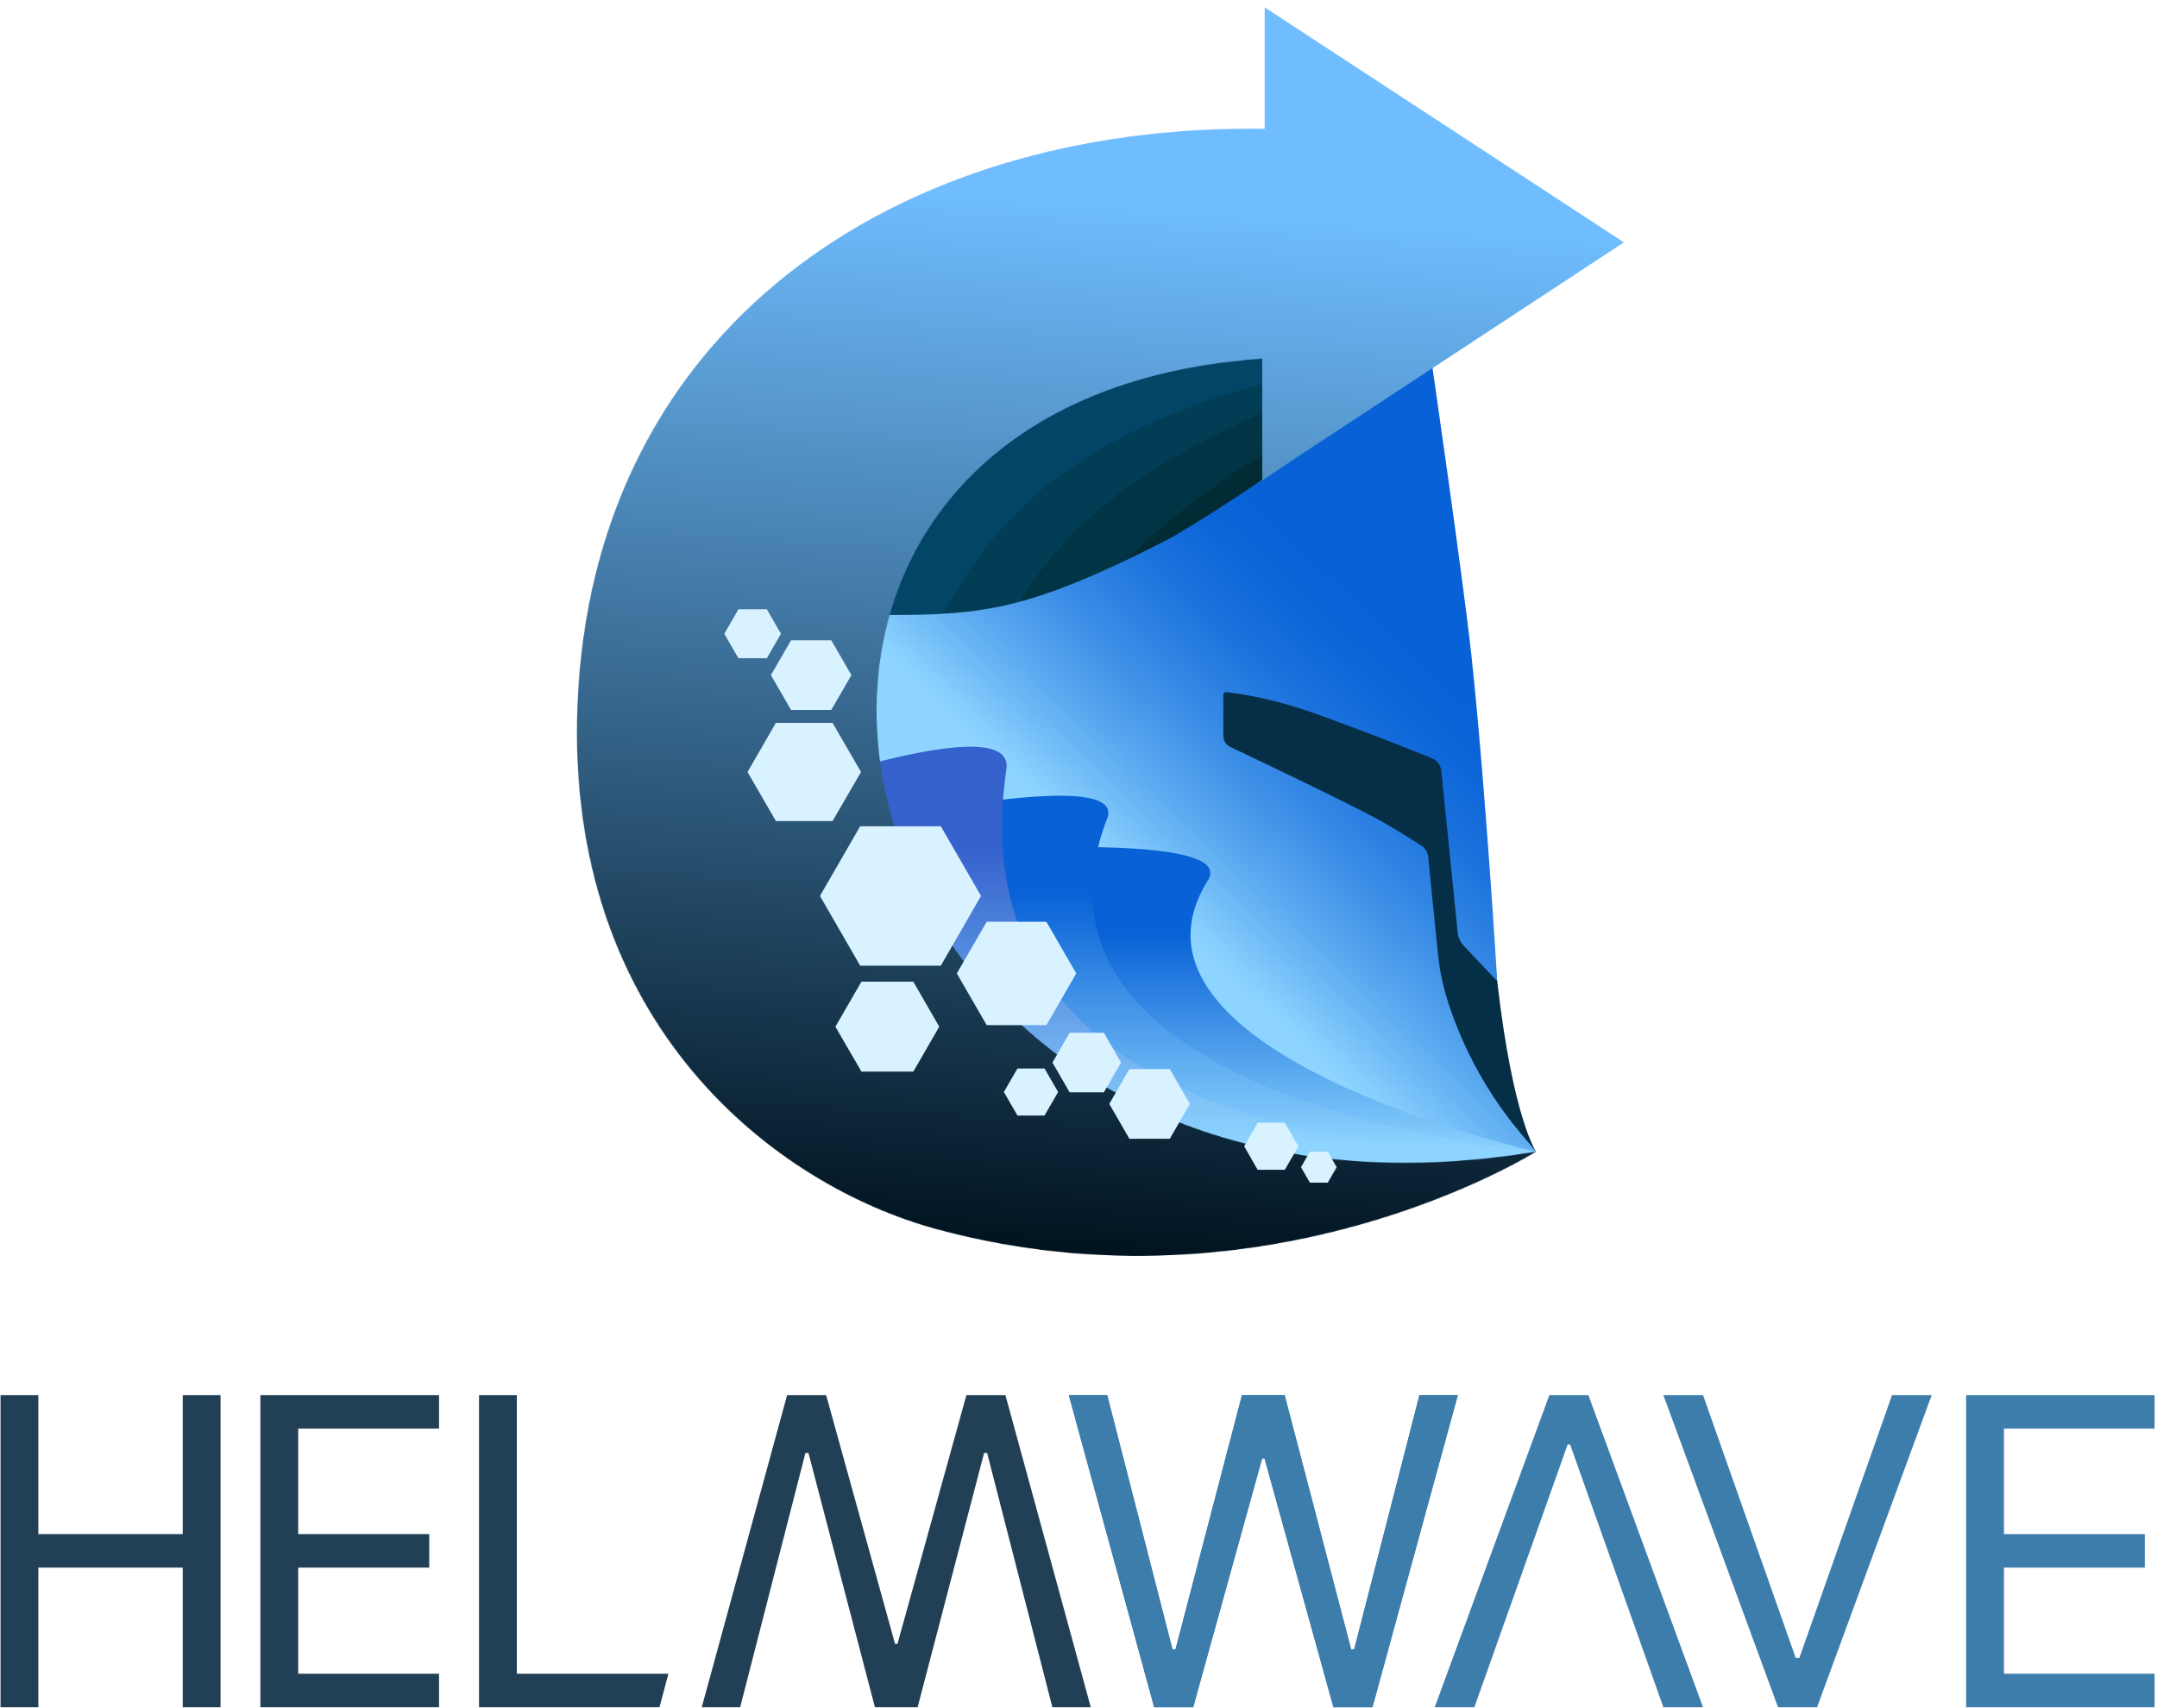 <svg viewBox="0 0 3206 2539" fill="none" xmlns="http://www.w3.org/2000/svg">
<g clip-path="url(#clip0_3_32)">
<path d="M1715.47 2538.04L1588.58 2074H1645.68L1742.66 2451.94H1747.19L1845.98 2074H1909.42L2008.22 2451.94H2012.75L2109.72 2074H2166.82L2039.94 2538.04H1981.93L1879.52 2168.26H1875.89L1773.48 2538.04H1715.47Z" fill="#3D7DAB"/>
<path d="M2191.37 2538.04H2132.46L2302.85 2074H2360.86L2531.25 2538.04H2472.33L2333.67 2147.41H2330.04L2191.37 2538.04Z" fill="#3D7DAB"/>
<path d="M2531.25 2074L2669.01 2464.63H2674.45L2812.21 2074H2871.12L2700.73 2538.04H2642.73L2472.34 2074H2531.25Z" fill="#3D7DAB"/>
<path d="M2922.32 2538.04V2306.02V2074H3202.38V2123.85H2978.51V2280.64H3187.87V2330.49H2978.51V2488.19H3202.38V2538.04H2922.32Z" fill="#3D7DAB"/>
<path d="M1715.47 2538.04L1588.58 2074H1645.68L1742.66 2451.94H1747.19L1845.98 2074H1909.42L2008.22 2451.94H2012.75L2109.72 2074H2166.82L2039.94 2538.04H1981.93L1879.52 2168.26H1875.89L1773.48 2538.04H1715.47Z" fill="#3D7DAB"/>
<path d="M1494.38 2074L1621.27 2538.04L1564.17 2538.04L1467.19 2160.1L1462.66 2160.1L1363.87 2538.04L1300.43 2538.04L1201.64 2160.1L1197.1 2160.1L1100.13 2538.04L1043.03 2538.04L1169.91 2074L1227.92 2074L1330.33 2443.78L1333.96 2443.78L1436.38 2074L1494.38 2074Z" fill="#224055"/>
<path d="M768.193 2488.19V2074H712V2538.04L980.203 2538.08L993.5 2488.19H768.193Z" fill="#224055"/>
<path fill-rule="evenodd" clip-rule="evenodd" d="M387 2538.04V2074H652.556V2123.85H443.193V2280.64H638V2330.49H443.193V2488.19H652.556V2538.04H387Z" fill="#224055"/>
<path d="M0.807 2538.04V2074H57V2280.64H271.621V2074H327.814V2538.04H271.621V2330.49H57V2538.04H0.807Z" fill="#224055"/>
<path d="M2125.53 525.41L1875.97 713.674L1688.12 848.869C1667.42 863.631 1645.98 877.336 1623.89 889.934L1579.88 914.993C1508.65 955.637 1431.14 984.106 1350.54 999.227L1154.05 1036.29L1084.97 636.81L1445.94 433.385L2125.53 525.41Z" fill="#012B35"/>
<path d="M2117.95 552.365C2117.95 552.365 1886.29 643.759 1714.66 794.328C1526.6 959.427 1557.13 1147.48 1557.13 1147.48L1330.74 1089.99L1526.6 594.693L2021.92 460.129L2117.95 552.365Z" fill="#013444"/>
<path d="M2102.58 533.202C2102.58 533.202 1798.05 613.014 1626.42 763.582C1438.14 928.681 1461.31 1101.57 1461.31 1101.57L1234.71 1043.87L1430.56 548.575L2014.13 487.084L2102.58 533.202Z" fill="#013E56"/>
<path d="M1979.59 548.575C1979.59 548.575 1709.6 586.059 1537.97 736.627C1349.9 901.726 1334.53 1139.9 1334.53 1139.9L1111.72 1059.24L1307.57 563.947L1891.35 502.457L1979.59 548.575Z" fill="#024566"/>
<path d="M2225.35 1458.51C2248.52 1662.15 2283.06 1712.06 2283.06 1712.06L1564.92 1520L1603.25 993.963L1910.51 867.19L2117.95 951.635C2117.95 951.635 2208.51 1308.58 2225.35 1458.51Z" fill="#052E47"/>
<path d="M2225.35 1458.51C2225.35 1458.51 2208.3 1173.17 2187.03 974.8C2174.81 861.083 2125.53 521.62 2125.53 521.62L2106.37 556.156L1875.97 713.674C1875.97 713.674 1771.31 783.588 1734.24 802.751C1549.55 897.936 1476.05 909.097 1384.44 913.309C1339.37 915.414 1203.96 913.309 1203.96 913.309L1165.84 791.801C1152.37 869.086 1161.63 928.681 1161.63 928.681L1184.8 978.59L1150.26 1020.92L1203.96 1186.02L1180.8 1331.95L1046.43 1508.42L1127.09 1612.24L1265.46 1658.15L1441.94 1688.89L1587.88 1731.22L1768.36 1754.18H2037.29L2283.06 1712.06L2258.21 1682.37C2211.26 1625.8 2175.46 1560.84 2152.7 1490.94C2144.87 1466.86 2139.65 1442.01 2137.11 1416.82L2122.79 1274.25C2122.48 1270.68 2121.35 1267.22 2119.49 1264.15C2117.63 1261.09 2115.08 1258.49 2112.05 1256.56C2096.26 1246.67 2065.51 1227.5 2052.67 1220.55C1997.91 1190.44 1828.59 1110.42 1828.59 1110.42C1825.51 1108.92 1822.9 1106.59 1821.08 1103.68C1819.25 1100.78 1818.28 1097.42 1818.27 1093.99V1032.92C1818.27 1032.36 1818.38 1031.8 1818.61 1031.29C1818.84 1030.77 1819.17 1030.31 1819.59 1029.93C1820.01 1029.55 1820.5 1029.27 1821.03 1029.09C1821.57 1028.92 1822.13 1028.86 1822.69 1028.92C1869.66 1034.4 1915.36 1046.4 1959.79 1062.61C2056.46 1097.57 2128.69 1127.47 2128.69 1127.47C2132.34 1128.97 2135.52 1131.42 2137.89 1134.57C2140.26 1137.72 2141.74 1141.45 2142.17 1145.37L2166.6 1386.07C2167.29 1393.3 2170.32 1400.1 2175.23 1405.45C2187.45 1418.92 2225.35 1458.51 2225.35 1458.51Z" fill="url(#paint0_linear_3_32)"/>
<path d="M2283.06 1712.06C2283.06 1712.06 1634 1566.12 1795.32 1308.79C1806.9 1290.26 1790.26 1277.83 1755.3 1270.25C1604.09 1236.77 1111.72 1289.62 1111.72 1289.62L1280.83 1712.06C1280.83 1712.06 1638.21 1811.03 1925.89 1784.92C2179.23 1761.97 2283.06 1712.06 2283.06 1712.06Z" fill="url(#paint1_linear_3_32)"/>
<path d="M2283.06 1712.06C2283.06 1712.06 1481.95 1641.72 1645.58 1216.76C1683.91 1116.73 1073.39 1270.46 1073.39 1270.46L1280.83 1712.06C1280.83 1712.06 1638.21 1811.03 1925.89 1784.92C2179.23 1761.97 2283.06 1712.06 2283.06 1712.06Z" fill="url(#paint2_linear_3_32)"/>
<path d="M2283.06 1712.06C2283.06 1712.06 1405.5 1753.54 1495.85 1143.69C1511.22 1040.08 1065.6 1208.97 1065.6 1208.97L1280.83 1712.06C1280.83 1712.06 1622.84 1815.03 1910.51 1788.71C2163.86 1765.76 2283.06 1712.06 2283.06 1712.06Z" fill="url(#paint3_linear_3_32)"/>
<mask id="mask0_3_32" style="mask-type:luminance" maskUnits="userSpaceOnUse" x="857" y="10" width="1557" height="1857">
<path d="M2283.06 1712.06C1215.54 1888.74 931.239 598.484 1875.97 533.202V713.674L2413.63 360.311L1879.77 10.95V191.422C1326.74 183.841 880.695 491.296 858.372 1047.66C839.208 1523.8 1153.63 1762.6 1392.02 1827.25C1887.56 1961.6 2283.06 1712.06 2283.06 1712.06Z" fill="white"/>
</mask>
<g mask="url(#mask0_3_32)">
<mask id="mask1_3_32" style="mask-type:luminance" maskUnits="userSpaceOnUse" x="847" y="0" width="1578" height="1878">
<path d="M2424.16 0.421H847V1877.47H2424.16V0.421Z" fill="white"/>
</mask>
<g mask="url(#mask1_3_32)">
<rect x="847" width="1577.96" height="1878.08" fill="url(#paint4_linear_3_32)"/>
</g>
</g>
<path d="M1973.48 1712.06H1946.95L1933.68 1735.22L1946.95 1758.18H1973.48L1986.75 1735.22L1973.48 1712.06Z" fill="#D9F2FF"/>
<path d="M1398.34 1228.34H1278.51L1218.7 1331.95L1278.51 1435.56H1398.34L1458.15 1331.95L1398.34 1228.34Z" fill="#D9F2FF"/>
<path d="M1237.45 1074.62H1153.21L1111.09 1147.69L1153.21 1220.55H1237.45L1279.78 1147.69L1237.45 1074.62Z" fill="#D9F2FF"/>
<path d="M1235.55 951.846H1175.74L1145.84 1003.65L1175.74 1055.45H1235.55L1265.46 1003.65L1235.55 951.846Z" fill="#D9F2FF"/>
<path d="M1555.24 1370.28H1466.58L1422.14 1447.14L1466.58 1524.01H1555.24L1599.67 1447.14L1555.24 1370.28Z" fill="#D9F2FF"/>
<path d="M1357.49 1459.36H1280.41L1241.66 1526.32L1280.41 1593.08H1357.49L1396.03 1526.32L1357.49 1459.36Z" fill="#D9F2FF"/>
<path d="M1552.5 1588.45H1512.27L1492.06 1623.4L1512.27 1658.36H1552.5L1572.72 1623.4L1552.5 1588.45Z" fill="#D9F2FF"/>
<path d="M1640.74 1535.38H1589.77L1564.29 1579.6L1589.77 1623.82H1640.74L1666.22 1579.6L1640.74 1535.38Z" fill="#D9F2FF"/>
<path d="M1738.67 1589.29H1678.65L1648.74 1641.09L1678.65 1692.9H1738.67L1768.57 1641.09L1738.67 1589.29Z" fill="#D9F2FF"/>
<path d="M1139.73 905.728H1097.61L1076.55 942.159L1097.61 978.59H1139.73L1160.79 942.159L1139.73 905.728Z" fill="#D9F2FF"/>
<path d="M1909.67 1669.1H1869.24L1849.23 1704.06L1869.24 1739.01H1909.67L1929.89 1704.06L1909.67 1669.1Z" fill="#D9F2FF"/>
</g>
<defs>
<linearGradient id="paint0_linear_3_32" x1="1393.58" y1="1604.05" x2="2237.5" y2="705.626" gradientUnits="userSpaceOnUse">
<stop offset="0.33" stop-color="#8DD4FF"/>
<stop offset="0.34" stop-color="#89D1FE"/>
<stop offset="0.44" stop-color="#5BA9F0"/>
<stop offset="0.54" stop-color="#378AE5"/>
<stop offset="0.63" stop-color="#1D73DD"/>
<stop offset="0.71" stop-color="#0D66D8"/>
<stop offset="0.77" stop-color="#0861D6"/>
</linearGradient>
<linearGradient id="paint1_linear_3_32" x1="1697.39" y1="1803.01" x2="1697.39" y2="1272.71" gradientUnits="userSpaceOnUse">
<stop offset="0.16" stop-color="#8DD4FF"/>
<stop offset="0.79" stop-color="#0861D6"/>
</linearGradient>
<linearGradient id="paint2_linear_3_32" x1="1678.18" y1="1804.97" x2="1678.18" y2="1198.55" gradientUnits="userSpaceOnUse">
<stop offset="0.16" stop-color="#8DD4FF"/>
<stop offset="0.79" stop-color="#0861D6"/>
</linearGradient>
<linearGradient id="paint3_linear_3_32" x1="1674.35" y1="1810.63" x2="1674.35" y2="1127.62" gradientUnits="userSpaceOnUse">
<stop offset="0.16" stop-color="#8DD4FF"/>
<stop offset="0.81" stop-color="#3461CC"/>
</linearGradient>
<linearGradient id="paint4_linear_3_32" x1="1966.32" y1="319.037" x2="1856.82" y2="1878.42" gradientUnits="userSpaceOnUse">
<stop stop-color="#6FBDFF"/>
<stop offset="1" stop-color="#00131F"/>
</linearGradient>
<clipPath id="clip0_3_32">
<rect width="3206" height="2539" fill="white"/>
</clipPath>
</defs>
</svg>
